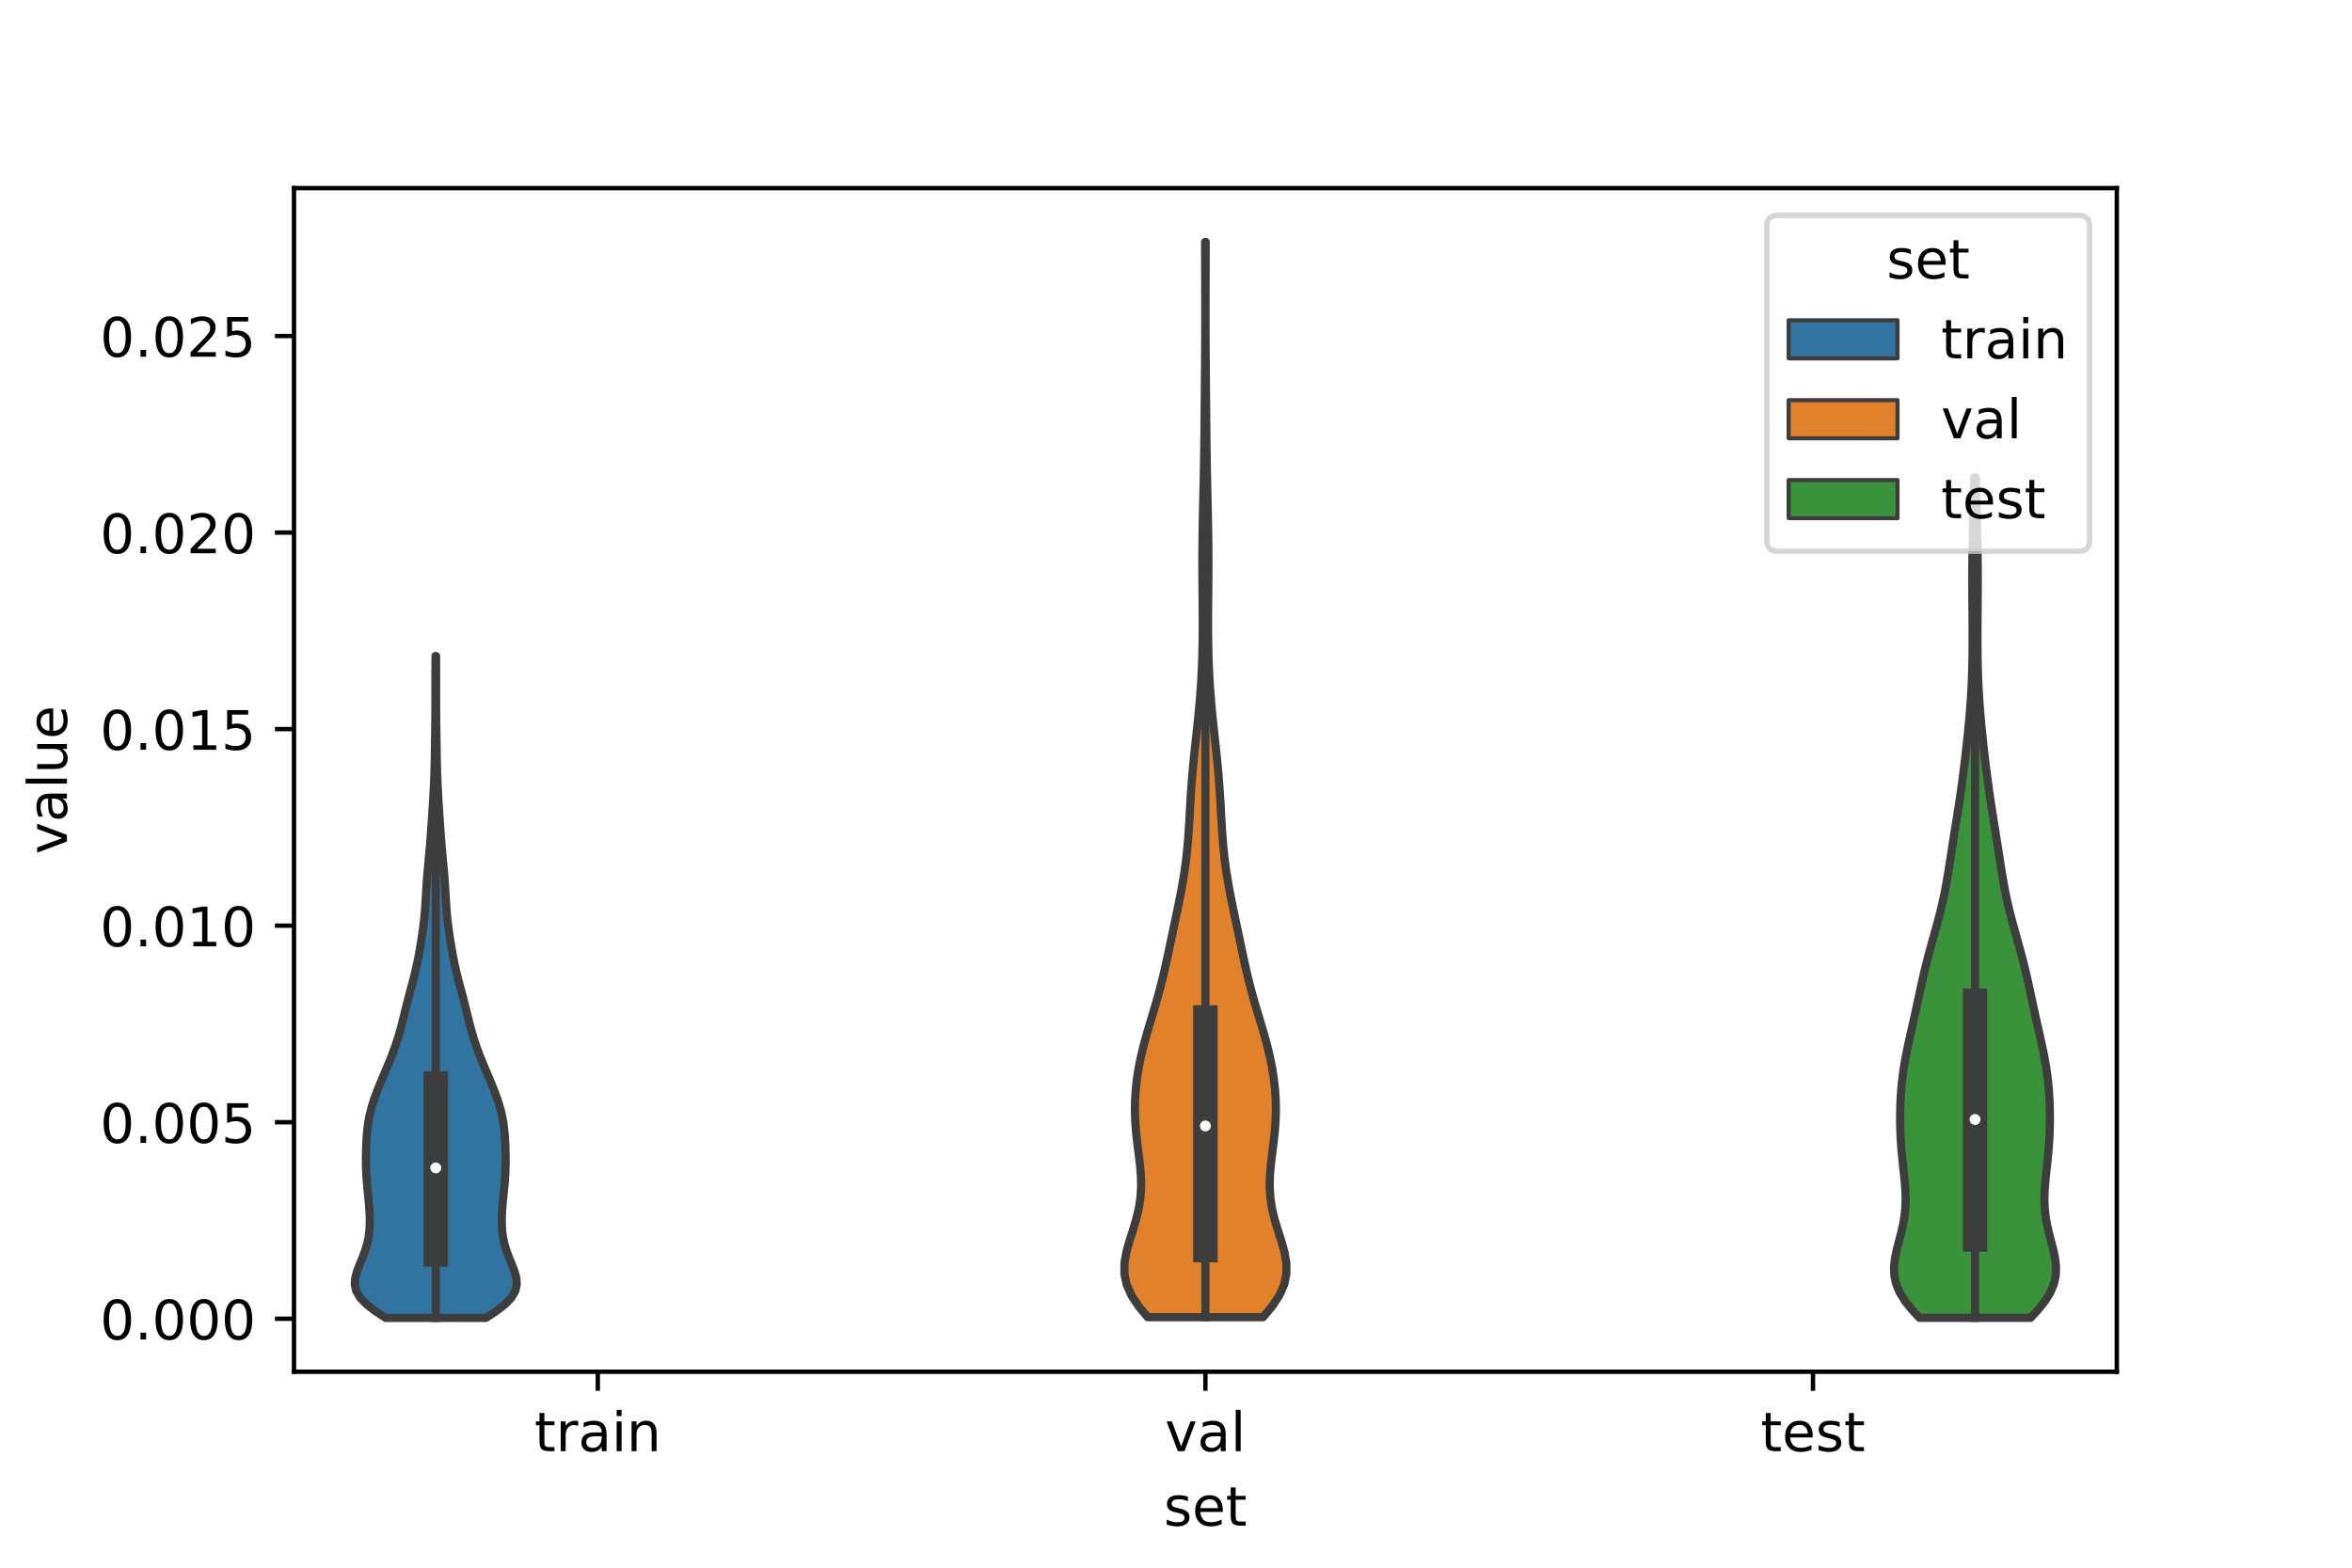 <?xml version="1.0" encoding="utf-8" standalone="no"?>
<!DOCTYPE svg PUBLIC "-//W3C//DTD SVG 1.1//EN"
  "http://www.w3.org/Graphics/SVG/1.1/DTD/svg11.dtd">
<!-- Created with matplotlib (https://matplotlib.org/) -->
<svg height="288pt" version="1.1" viewBox="0 0 432 288" width="432pt" xmlns="http://www.w3.org/2000/svg" xmlns:xlink="http://www.w3.org/1999/xlink">
 <defs>
  <style type="text/css">*{stroke-linecap:butt;stroke-linejoin:round;}</style>
 </defs>
 <g id="figure_1">
  <g id="patch_1">
   <path d="M 0 288 
L 432 288 
L 432 0 
L 0 0 
z
" style="fill:#ffffff;"/>
  </g>
  <g id="axes_1">
   <g id="patch_2">
    <path d="M 54 252 
L 388.8 252 
L 388.8 34.56 
L 54 34.56 
z
" style="fill:#ffffff;"/>
   </g>
   <g id="PolyCollection_1">
    <defs>
     <path d="M 89.246 -45.884 
L 70.834 -45.884 
L 68.962 -47.112 
L 67.364 -48.34 
L 66.171 -49.569 
L 65.442 -50.797 
L 65.16 -52.025 
L 65.246 -53.253 
L 65.587 -54.482 
L 66.064 -55.71 
L 66.572 -56.938 
L 67.035 -58.167 
L 67.409 -59.395 
L 67.677 -60.623 
L 67.841 -61.851 
L 67.914 -63.08 
L 67.914 -64.308 
L 67.858 -65.536 
L 67.763 -66.765 
L 67.646 -67.993 
L 67.522 -69.221 
L 67.406 -70.45 
L 67.311 -71.678 
L 67.245 -72.906 
L 67.211 -74.134 
L 67.207 -75.363 
L 67.228 -76.591 
L 67.271 -77.819 
L 67.34 -79.048 
L 67.443 -80.276 
L 67.594 -81.504 
L 67.806 -82.732 
L 68.086 -83.961 
L 68.434 -85.189 
L 68.844 -86.417 
L 69.303 -87.646 
L 69.796 -88.874 
L 70.31 -90.102 
L 70.831 -91.331 
L 71.347 -92.559 
L 71.846 -93.787 
L 72.316 -95.015 
L 72.75 -96.244 
L 73.145 -97.472 
L 73.503 -98.7 
L 73.829 -99.929 
L 74.136 -101.157 
L 74.437 -102.385 
L 74.742 -103.614 
L 75.059 -104.842 
L 75.386 -106.07 
L 75.716 -107.298 
L 76.035 -108.527 
L 76.335 -109.755 
L 76.608 -110.983 
L 76.854 -112.212 
L 77.077 -113.44 
L 77.284 -114.668 
L 77.477 -115.896 
L 77.655 -117.125 
L 77.814 -118.353 
L 77.949 -119.581 
L 78.057 -120.81 
L 78.143 -122.038 
L 78.215 -123.266 
L 78.285 -124.495 
L 78.363 -125.723 
L 78.454 -126.951 
L 78.56 -128.179 
L 78.674 -129.408 
L 78.79 -130.636 
L 78.902 -131.864 
L 79.006 -133.093 
L 79.103 -134.321 
L 79.192 -135.549 
L 79.277 -136.777 
L 79.36 -138.006 
L 79.44 -139.234 
L 79.518 -140.462 
L 79.591 -141.691 
L 79.659 -142.919 
L 79.719 -144.147 
L 79.769 -145.376 
L 79.809 -146.604 
L 79.839 -147.832 
L 79.863 -149.06 
L 79.882 -150.289 
L 79.899 -151.517 
L 79.916 -152.745 
L 79.932 -153.974 
L 79.948 -155.202 
L 79.961 -156.43 
L 79.97 -157.658 
L 79.975 -158.887 
L 79.977 -160.115 
L 79.976 -161.343 
L 79.976 -162.572 
L 79.976 -163.8 
L 79.979 -165.028 
L 79.984 -166.257 
L 79.992 -167.485 
L 80.088 -167.485 
L 80.088 -167.485 
L 80.096 -166.257 
L 80.101 -165.028 
L 80.104 -163.8 
L 80.104 -162.572 
L 80.104 -161.343 
L 80.103 -160.115 
L 80.105 -158.887 
L 80.11 -157.658 
L 80.119 -156.43 
L 80.132 -155.202 
L 80.148 -153.974 
L 80.164 -152.745 
L 80.181 -151.517 
L 80.198 -150.289 
L 80.217 -149.06 
L 80.241 -147.832 
L 80.271 -146.604 
L 80.311 -145.376 
L 80.361 -144.147 
L 80.421 -142.919 
L 80.489 -141.691 
L 80.562 -140.462 
L 80.64 -139.234 
L 80.72 -138.006 
L 80.803 -136.777 
L 80.888 -135.549 
L 80.977 -134.321 
L 81.074 -133.093 
L 81.178 -131.864 
L 81.29 -130.636 
L 81.406 -129.408 
L 81.52 -128.179 
L 81.626 -126.951 
L 81.717 -125.723 
L 81.795 -124.495 
L 81.865 -123.266 
L 81.937 -122.038 
L 82.023 -120.81 
L 82.131 -119.581 
L 82.266 -118.353 
L 82.425 -117.125 
L 82.603 -115.896 
L 82.796 -114.668 
L 83.003 -113.44 
L 83.226 -112.212 
L 83.472 -110.983 
L 83.745 -109.755 
L 84.045 -108.527 
L 84.364 -107.298 
L 84.694 -106.07 
L 85.021 -104.842 
L 85.338 -103.614 
L 85.643 -102.385 
L 85.944 -101.157 
L 86.251 -99.929 
L 86.577 -98.7 
L 86.935 -97.472 
L 87.33 -96.244 
L 87.764 -95.015 
L 88.234 -93.787 
L 88.733 -92.559 
L 89.249 -91.331 
L 89.77 -90.102 
L 90.284 -88.874 
L 90.777 -87.646 
L 91.236 -86.417 
L 91.646 -85.189 
L 91.994 -83.961 
L 92.274 -82.732 
L 92.486 -81.504 
L 92.637 -80.276 
L 92.74 -79.048 
L 92.809 -77.819 
L 92.852 -76.591 
L 92.873 -75.363 
L 92.869 -74.134 
L 92.835 -72.906 
L 92.769 -71.678 
L 92.674 -70.45 
L 92.558 -69.221 
L 92.434 -67.993 
L 92.317 -66.765 
L 92.222 -65.536 
L 92.166 -64.308 
L 92.166 -63.08 
L 92.239 -61.851 
L 92.403 -60.623 
L 92.671 -59.395 
L 93.045 -58.167 
L 93.508 -56.938 
L 94.016 -55.71 
L 94.493 -54.482 
L 94.834 -53.253 
L 94.92 -52.025 
L 94.638 -50.797 
L 93.909 -49.569 
L 92.716 -48.34 
L 91.118 -47.112 
L 89.246 -45.884 
z
" id="m8e1420ddce" style="stroke:#3d3d3d;stroke-width:1.5;"/>
    </defs>
    <g clip-path="url(#p3d45e9c4a8)">
     <use style="fill:#3274a1;stroke:#3d3d3d;stroke-width:1.5;" x="0" xlink:href="#m8e1420ddce" y="288"/>
    </g>
   </g>
   <g id="PolyCollection_2">
    <defs>
     <path d="M 231.99 -46.017 
L 210.81 -46.017 
L 209.145 -48.012 
L 207.821 -50.007 
L 206.936 -52.003 
L 206.52 -53.998 
L 206.534 -55.994 
L 206.884 -57.989 
L 207.443 -59.984 
L 208.08 -61.98 
L 208.681 -63.975 
L 209.16 -65.97 
L 209.468 -67.966 
L 209.594 -69.961 
L 209.554 -71.956 
L 209.389 -73.952 
L 209.151 -75.947 
L 208.895 -77.942 
L 208.671 -79.938 
L 208.515 -81.933 
L 208.449 -83.928 
L 208.482 -85.924 
L 208.614 -87.919 
L 208.842 -89.914 
L 209.16 -91.91 
L 209.564 -93.905 
L 210.045 -95.901 
L 210.59 -97.896 
L 211.177 -99.891 
L 211.78 -101.887 
L 212.371 -103.882 
L 212.929 -105.877 
L 213.445 -107.873 
L 213.918 -109.868 
L 214.36 -111.863 
L 214.784 -113.859 
L 215.205 -115.854 
L 215.627 -117.849 
L 216.049 -119.845 
L 216.465 -121.84 
L 216.862 -123.835 
L 217.227 -125.831 
L 217.55 -127.826 
L 217.824 -129.821 
L 218.047 -131.817 
L 218.223 -133.812 
L 218.364 -135.808 
L 218.482 -137.803 
L 218.593 -139.798 
L 218.711 -141.794 
L 218.846 -143.789 
L 219.005 -145.784 
L 219.188 -147.78 
L 219.39 -149.775 
L 219.605 -151.77 
L 219.823 -153.766 
L 220.034 -155.761 
L 220.23 -157.756 
L 220.405 -159.752 
L 220.555 -161.747 
L 220.677 -163.742 
L 220.771 -165.738 
L 220.839 -167.733 
L 220.883 -169.728 
L 220.906 -171.724 
L 220.911 -173.719 
L 220.904 -175.714 
L 220.887 -177.71 
L 220.868 -179.705 
L 220.852 -181.701 
L 220.842 -183.696 
L 220.843 -185.691 
L 220.855 -187.687 
L 220.879 -189.682 
L 220.912 -191.677 
L 220.951 -193.673 
L 220.995 -195.668 
L 221.04 -197.663 
L 221.083 -199.659 
L 221.124 -201.654 
L 221.159 -203.649 
L 221.19 -205.645 
L 221.215 -207.64 
L 221.236 -209.635 
L 221.254 -211.631 
L 221.271 -213.626 
L 221.288 -215.621 
L 221.305 -217.617 
L 221.321 -219.612 
L 221.337 -221.608 
L 221.351 -223.603 
L 221.363 -225.598 
L 221.371 -227.594 
L 221.375 -229.589 
L 221.375 -231.584 
L 221.372 -233.58 
L 221.366 -235.575 
L 221.359 -237.57 
L 221.353 -239.566 
L 221.349 -241.561 
L 221.347 -243.556 
L 221.453 -243.556 
L 221.453 -243.556 
L 221.451 -241.561 
L 221.447 -239.566 
L 221.441 -237.57 
L 221.434 -235.575 
L 221.428 -233.58 
L 221.425 -231.584 
L 221.425 -229.589 
L 221.429 -227.594 
L 221.437 -225.598 
L 221.449 -223.603 
L 221.463 -221.608 
L 221.479 -219.612 
L 221.495 -217.617 
L 221.512 -215.621 
L 221.529 -213.626 
L 221.546 -211.631 
L 221.564 -209.635 
L 221.585 -207.64 
L 221.61 -205.645 
L 221.641 -203.649 
L 221.676 -201.654 
L 221.717 -199.659 
L 221.76 -197.663 
L 221.805 -195.668 
L 221.849 -193.673 
L 221.888 -191.677 
L 221.921 -189.682 
L 221.945 -187.687 
L 221.957 -185.691 
L 221.958 -183.696 
L 221.948 -181.701 
L 221.932 -179.705 
L 221.913 -177.71 
L 221.896 -175.714 
L 221.889 -173.719 
L 221.894 -171.724 
L 221.917 -169.728 
L 221.961 -167.733 
L 222.029 -165.738 
L 222.123 -163.742 
L 222.245 -161.747 
L 222.395 -159.752 
L 222.57 -157.756 
L 222.766 -155.761 
L 222.977 -153.766 
L 223.195 -151.77 
L 223.41 -149.775 
L 223.612 -147.78 
L 223.795 -145.784 
L 223.954 -143.789 
L 224.089 -141.794 
L 224.207 -139.798 
L 224.318 -137.803 
L 224.436 -135.808 
L 224.577 -133.812 
L 224.753 -131.817 
L 224.976 -129.821 
L 225.25 -127.826 
L 225.573 -125.831 
L 225.938 -123.835 
L 226.335 -121.84 
L 226.751 -119.845 
L 227.173 -117.849 
L 227.595 -115.854 
L 228.016 -113.859 
L 228.44 -111.863 
L 228.882 -109.868 
L 229.355 -107.873 
L 229.871 -105.877 
L 230.429 -103.882 
L 231.02 -101.887 
L 231.623 -99.891 
L 232.21 -97.896 
L 232.755 -95.901 
L 233.236 -93.905 
L 233.64 -91.91 
L 233.958 -89.914 
L 234.186 -87.919 
L 234.318 -85.924 
L 234.351 -83.928 
L 234.285 -81.933 
L 234.129 -79.938 
L 233.905 -77.942 
L 233.649 -75.947 
L 233.411 -73.952 
L 233.246 -71.956 
L 233.206 -69.961 
L 233.332 -67.966 
L 233.64 -65.97 
L 234.119 -63.975 
L 234.72 -61.98 
L 235.357 -59.984 
L 235.916 -57.989 
L 236.266 -55.994 
L 236.28 -53.998 
L 235.864 -52.003 
L 234.979 -50.007 
L 233.655 -48.012 
L 231.99 -46.017 
z
" id="m33a59424ac" style="stroke:#3d3d3d;stroke-width:1.5;"/>
    </defs>
    <g clip-path="url(#p3d45e9c4a8)">
     <use style="fill:#e1812c;stroke:#3d3d3d;stroke-width:1.5;" x="0" xlink:href="#m33a59424ac" y="288"/>
    </g>
   </g>
   <g id="PolyCollection_3">
    <defs>
     <path d="M 372.973 -45.901 
L 352.547 -45.901 
L 351.111 -47.46 
L 349.878 -49.019 
L 348.918 -50.579 
L 348.269 -52.138 
L 347.933 -53.697 
L 347.88 -55.256 
L 348.052 -56.816 
L 348.378 -58.375 
L 348.779 -59.934 
L 349.186 -61.493 
L 349.542 -63.053 
L 349.807 -64.612 
L 349.964 -66.171 
L 350.013 -67.73 
L 349.967 -69.289 
L 349.852 -70.849 
L 349.695 -72.408 
L 349.524 -73.967 
L 349.361 -75.526 
L 349.221 -77.086 
L 349.114 -78.645 
L 349.043 -80.204 
L 349.006 -81.763 
L 349.004 -83.323 
L 349.037 -84.882 
L 349.107 -86.441 
L 349.217 -88 
L 349.371 -89.559 
L 349.572 -91.119 
L 349.818 -92.678 
L 350.105 -94.237 
L 350.425 -95.796 
L 350.766 -97.356 
L 351.117 -98.915 
L 351.468 -100.474 
L 351.814 -102.033 
L 352.152 -103.593 
L 352.486 -105.152 
L 352.823 -106.711 
L 353.17 -108.27 
L 353.534 -109.829 
L 353.92 -111.389 
L 354.329 -112.948 
L 354.757 -114.507 
L 355.194 -116.066 
L 355.629 -117.626 
L 356.051 -119.185 
L 356.449 -120.744 
L 356.816 -122.303 
L 357.148 -123.863 
L 357.448 -125.422 
L 357.72 -126.981 
L 357.973 -128.54 
L 358.215 -130.099 
L 358.455 -131.659 
L 358.697 -133.218 
L 358.943 -134.777 
L 359.193 -136.336 
L 359.443 -137.896 
L 359.689 -139.455 
L 359.927 -141.014 
L 360.154 -142.573 
L 360.37 -144.133 
L 360.576 -145.692 
L 360.772 -147.251 
L 360.959 -148.81 
L 361.138 -150.369 
L 361.31 -151.929 
L 361.472 -153.488 
L 361.623 -155.047 
L 361.763 -156.606 
L 361.888 -158.166 
L 361.998 -159.725 
L 362.09 -161.284 
L 362.166 -162.843 
L 362.224 -164.403 
L 362.265 -165.962 
L 362.293 -167.521 
L 362.308 -169.08 
L 362.312 -170.639 
L 362.309 -172.199 
L 362.301 -173.758 
L 362.289 -175.317 
L 362.277 -176.876 
L 362.265 -178.436 
L 362.257 -179.995 
L 362.254 -181.554 
L 362.258 -183.113 
L 362.268 -184.673 
L 362.286 -186.232 
L 362.312 -187.791 
L 362.343 -189.35 
L 362.378 -190.909 
L 362.416 -192.469 
L 362.456 -194.028 
L 362.495 -195.587 
L 362.532 -197.146 
L 362.567 -198.706 
L 362.599 -200.265 
L 362.921 -200.265 
L 362.921 -200.265 
L 362.953 -198.706 
L 362.988 -197.146 
L 363.025 -195.587 
L 363.064 -194.028 
L 363.104 -192.469 
L 363.142 -190.909 
L 363.177 -189.35 
L 363.208 -187.791 
L 363.234 -186.232 
L 363.252 -184.673 
L 363.262 -183.113 
L 363.266 -181.554 
L 363.263 -179.995 
L 363.255 -178.436 
L 363.243 -176.876 
L 363.231 -175.317 
L 363.219 -173.758 
L 363.211 -172.199 
L 363.208 -170.639 
L 363.212 -169.08 
L 363.227 -167.521 
L 363.255 -165.962 
L 363.296 -164.403 
L 363.354 -162.843 
L 363.43 -161.284 
L 363.522 -159.725 
L 363.632 -158.166 
L 363.757 -156.606 
L 363.897 -155.047 
L 364.048 -153.488 
L 364.21 -151.929 
L 364.382 -150.369 
L 364.561 -148.81 
L 364.748 -147.251 
L 364.944 -145.692 
L 365.15 -144.133 
L 365.366 -142.573 
L 365.593 -141.014 
L 365.831 -139.455 
L 366.077 -137.896 
L 366.327 -136.336 
L 366.577 -134.777 
L 366.823 -133.218 
L 367.065 -131.659 
L 367.305 -130.099 
L 367.547 -128.54 
L 367.8 -126.981 
L 368.072 -125.422 
L 368.372 -123.863 
L 368.704 -122.303 
L 369.071 -120.744 
L 369.469 -119.185 
L 369.891 -117.626 
L 370.326 -116.066 
L 370.763 -114.507 
L 371.191 -112.948 
L 371.6 -111.389 
L 371.986 -109.829 
L 372.35 -108.27 
L 372.697 -106.711 
L 373.034 -105.152 
L 373.368 -103.593 
L 373.706 -102.033 
L 374.052 -100.474 
L 374.403 -98.915 
L 374.754 -97.356 
L 375.095 -95.796 
L 375.415 -94.237 
L 375.702 -92.678 
L 375.948 -91.119 
L 376.149 -89.559 
L 376.303 -88 
L 376.413 -86.441 
L 376.483 -84.882 
L 376.516 -83.323 
L 376.514 -81.763 
L 376.477 -80.204 
L 376.406 -78.645 
L 376.299 -77.086 
L 376.159 -75.526 
L 375.996 -73.967 
L 375.825 -72.408 
L 375.668 -70.849 
L 375.553 -69.289 
L 375.507 -67.73 
L 375.556 -66.171 
L 375.713 -64.612 
L 375.978 -63.053 
L 376.334 -61.493 
L 376.741 -59.934 
L 377.142 -58.375 
L 377.468 -56.816 
L 377.64 -55.256 
L 377.587 -53.697 
L 377.251 -52.138 
L 376.602 -50.579 
L 375.642 -49.019 
L 374.409 -47.46 
L 372.973 -45.901 
z
" id="mde813b42c5" style="stroke:#3d3d3d;stroke-width:1.5;"/>
    </defs>
    <g clip-path="url(#p3d45e9c4a8)">
     <use style="fill:#3a923a;stroke:#3d3d3d;stroke-width:1.5;" x="0" xlink:href="#mde813b42c5" y="288"/>
    </g>
   </g>
   <g id="patch_3">
    <path clip-path="url(#p3d45e9c4a8)" d="M 109.8 242.267 
L 109.8 242.267 
L 109.8 242.267 
L 109.8 242.267 
z
" style="fill:#3274a1;stroke:#3d3d3d;stroke-linejoin:miter;stroke-width:0.75;"/>
   </g>
   <g id="patch_4">
    <path clip-path="url(#p3d45e9c4a8)" d="M 109.8 242.267 
L 109.8 242.267 
L 109.8 242.267 
L 109.8 242.267 
z
" style="fill:#e1812c;stroke:#3d3d3d;stroke-linejoin:miter;stroke-width:0.75;"/>
   </g>
   <g id="patch_5">
    <path clip-path="url(#p3d45e9c4a8)" d="M 109.8 242.267 
L 109.8 242.267 
L 109.8 242.267 
L 109.8 242.267 
z
" style="fill:#3a923a;stroke:#3d3d3d;stroke-linejoin:miter;stroke-width:0.75;"/>
   </g>
   <g id="matplotlib.axis_1">
    <g id="xtick_1">
     <g id="line2d_1">
      <defs>
       <path d="M 0 0 
L 0 3.5 
" id="m3c7a1de7b8" style="stroke:#000000;stroke-width:0.8;"/>
      </defs>
      <g>
       <use style="stroke:#000000;stroke-width:0.8;" x="109.8" xlink:href="#m3c7a1de7b8" y="252"/>
      </g>
     </g>
     <g id="text_1">
      <!-- train -->
      <g transform="translate(98.162 266.598)scale(0.1 -0.1)">
       <defs>
        <path d="M 18.312 70.219 
L 18.312 54.688 
L 36.812 54.688 
L 36.812 47.703 
L 18.312 47.703 
L 18.312 18.016 
Q 18.312 11.328 20.141 9.422 
Q 21.969 7.516 27.594 7.516 
L 36.812 7.516 
L 36.812 0 
L 27.594 0 
Q 17.188 0 13.234 3.875 
Q 9.281 7.766 9.281 18.016 
L 9.281 47.703 
L 2.688 47.703 
L 2.688 54.688 
L 9.281 54.688 
L 9.281 70.219 
z
" id="DejaVuSans-116"/>
        <path d="M 41.109 46.297 
Q 39.594 47.172 37.812 47.578 
Q 36.031 48 33.891 48 
Q 26.266 48 22.188 43.047 
Q 18.109 38.094 18.109 28.812 
L 18.109 0 
L 9.078 0 
L 9.078 54.688 
L 18.109 54.688 
L 18.109 46.188 
Q 20.953 51.172 25.484 53.578 
Q 30.031 56 36.531 56 
Q 37.453 56 38.578 55.875 
Q 39.703 55.766 41.062 55.516 
z
" id="DejaVuSans-114"/>
        <path d="M 34.281 27.484 
Q 23.391 27.484 19.188 25 
Q 14.984 22.516 14.984 16.5 
Q 14.984 11.719 18.141 8.906 
Q 21.297 6.109 26.703 6.109 
Q 34.188 6.109 38.703 11.406 
Q 43.219 16.703 43.219 25.484 
L 43.219 27.484 
z
M 52.203 31.203 
L 52.203 0 
L 43.219 0 
L 43.219 8.297 
Q 40.141 3.328 35.547 0.953 
Q 30.953 -1.422 24.312 -1.422 
Q 15.922 -1.422 10.953 3.297 
Q 6 8.016 6 15.922 
Q 6 25.141 12.172 29.828 
Q 18.359 34.516 30.609 34.516 
L 43.219 34.516 
L 43.219 35.406 
Q 43.219 41.609 39.141 45 
Q 35.062 48.391 27.688 48.391 
Q 23 48.391 18.547 47.266 
Q 14.109 46.141 10.016 43.891 
L 10.016 52.203 
Q 14.938 54.109 19.578 55.047 
Q 24.219 56 28.609 56 
Q 40.484 56 46.344 49.844 
Q 52.203 43.703 52.203 31.203 
z
" id="DejaVuSans-97"/>
        <path d="M 9.422 54.688 
L 18.406 54.688 
L 18.406 0 
L 9.422 0 
z
M 9.422 75.984 
L 18.406 75.984 
L 18.406 64.594 
L 9.422 64.594 
z
" id="DejaVuSans-105"/>
        <path d="M 54.891 33.016 
L 54.891 0 
L 45.906 0 
L 45.906 32.719 
Q 45.906 40.484 42.875 44.328 
Q 39.844 48.188 33.797 48.188 
Q 26.516 48.188 22.312 43.547 
Q 18.109 38.922 18.109 30.906 
L 18.109 0 
L 9.078 0 
L 9.078 54.688 
L 18.109 54.688 
L 18.109 46.188 
Q 21.344 51.125 25.703 53.562 
Q 30.078 56 35.797 56 
Q 45.219 56 50.047 50.172 
Q 54.891 44.344 54.891 33.016 
z
" id="DejaVuSans-110"/>
       </defs>
       <use xlink:href="#DejaVuSans-116"/>
       <use x="39.209" xlink:href="#DejaVuSans-114"/>
       <use x="80.322" xlink:href="#DejaVuSans-97"/>
       <use x="141.602" xlink:href="#DejaVuSans-105"/>
       <use x="169.385" xlink:href="#DejaVuSans-110"/>
      </g>
     </g>
    </g>
    <g id="xtick_2">
     <g id="line2d_2">
      <g>
       <use style="stroke:#000000;stroke-width:0.8;" x="221.4" xlink:href="#m3c7a1de7b8" y="252"/>
      </g>
     </g>
     <g id="text_2">
      <!-- val -->
      <g transform="translate(213.988 266.598)scale(0.1 -0.1)">
       <defs>
        <path d="M 2.984 54.688 
L 12.5 54.688 
L 29.594 8.797 
L 46.688 54.688 
L 56.203 54.688 
L 35.688 0 
L 23.484 0 
z
" id="DejaVuSans-118"/>
        <path d="M 9.422 75.984 
L 18.406 75.984 
L 18.406 0 
L 9.422 0 
z
" id="DejaVuSans-108"/>
       </defs>
       <use xlink:href="#DejaVuSans-118"/>
       <use x="59.18" xlink:href="#DejaVuSans-97"/>
       <use x="120.459" xlink:href="#DejaVuSans-108"/>
      </g>
     </g>
    </g>
    <g id="xtick_3">
     <g id="line2d_3">
      <g>
       <use style="stroke:#000000;stroke-width:0.8;" x="333" xlink:href="#m3c7a1de7b8" y="252"/>
      </g>
     </g>
     <g id="text_3">
      <!-- test -->
      <g transform="translate(323.398 266.598)scale(0.1 -0.1)">
       <defs>
        <path d="M 56.203 29.594 
L 56.203 25.203 
L 14.891 25.203 
Q 15.484 15.922 20.484 11.062 
Q 25.484 6.203 34.422 6.203 
Q 39.594 6.203 44.453 7.469 
Q 49.312 8.734 54.109 11.281 
L 54.109 2.781 
Q 49.266 0.734 44.188 -0.344 
Q 39.109 -1.422 33.891 -1.422 
Q 20.797 -1.422 13.156 6.188 
Q 5.516 13.812 5.516 26.812 
Q 5.516 40.234 12.766 48.109 
Q 20.016 56 32.328 56 
Q 43.359 56 49.781 48.891 
Q 56.203 41.797 56.203 29.594 
z
M 47.219 32.234 
Q 47.125 39.594 43.094 43.984 
Q 39.062 48.391 32.422 48.391 
Q 24.906 48.391 20.391 44.141 
Q 15.875 39.891 15.188 32.172 
z
" id="DejaVuSans-101"/>
        <path d="M 44.281 53.078 
L 44.281 44.578 
Q 40.484 46.531 36.375 47.5 
Q 32.281 48.484 27.875 48.484 
Q 21.188 48.484 17.844 46.438 
Q 14.5 44.391 14.5 40.281 
Q 14.5 37.156 16.891 35.375 
Q 19.281 33.594 26.516 31.984 
L 29.594 31.297 
Q 39.156 29.25 43.188 25.516 
Q 47.219 21.781 47.219 15.094 
Q 47.219 7.469 41.188 3.016 
Q 35.156 -1.422 24.609 -1.422 
Q 20.219 -1.422 15.453 -0.562 
Q 10.688 0.297 5.422 2 
L 5.422 11.281 
Q 10.406 8.688 15.234 7.391 
Q 20.062 6.109 24.812 6.109 
Q 31.156 6.109 34.562 8.281 
Q 37.984 10.453 37.984 14.406 
Q 37.984 18.062 35.516 20.016 
Q 33.062 21.969 24.703 23.781 
L 21.578 24.516 
Q 13.234 26.266 9.516 29.906 
Q 5.812 33.547 5.812 39.891 
Q 5.812 47.609 11.281 51.797 
Q 16.75 56 26.812 56 
Q 31.781 56 36.172 55.266 
Q 40.578 54.547 44.281 53.078 
z
" id="DejaVuSans-115"/>
       </defs>
       <use xlink:href="#DejaVuSans-116"/>
       <use x="39.209" xlink:href="#DejaVuSans-101"/>
       <use x="100.732" xlink:href="#DejaVuSans-115"/>
       <use x="152.832" xlink:href="#DejaVuSans-116"/>
      </g>
     </g>
    </g>
    <g id="text_4">
     <!-- set -->
     <g transform="translate(213.759 280.277)scale(0.1 -0.1)">
      <use xlink:href="#DejaVuSans-115"/>
      <use x="52.1" xlink:href="#DejaVuSans-101"/>
      <use x="113.623" xlink:href="#DejaVuSans-116"/>
     </g>
    </g>
   </g>
   <g id="matplotlib.axis_2">
    <g id="ytick_1">
     <g id="line2d_4">
      <defs>
       <path d="M 0 0 
L -3.5 0 
" id="m47fd6f4ddc" style="stroke:#000000;stroke-width:0.8;"/>
      </defs>
      <g>
       <use style="stroke:#000000;stroke-width:0.8;" x="54" xlink:href="#m47fd6f4ddc" y="242.267"/>
      </g>
     </g>
     <g id="text_5">
      <!-- 0.000 -->
      <g transform="translate(18.372 246.067)scale(0.1 -0.1)">
       <defs>
        <path d="M 31.781 66.406 
Q 24.172 66.406 20.328 58.906 
Q 16.5 51.422 16.5 36.375 
Q 16.5 21.391 20.328 13.891 
Q 24.172 6.391 31.781 6.391 
Q 39.453 6.391 43.281 13.891 
Q 47.125 21.391 47.125 36.375 
Q 47.125 51.422 43.281 58.906 
Q 39.453 66.406 31.781 66.406 
z
M 31.781 74.219 
Q 44.047 74.219 50.516 64.516 
Q 56.984 54.828 56.984 36.375 
Q 56.984 17.969 50.516 8.266 
Q 44.047 -1.422 31.781 -1.422 
Q 19.531 -1.422 13.062 8.266 
Q 6.594 17.969 6.594 36.375 
Q 6.594 54.828 13.062 64.516 
Q 19.531 74.219 31.781 74.219 
z
" id="DejaVuSans-48"/>
        <path d="M 10.688 12.406 
L 21 12.406 
L 21 0 
L 10.688 0 
z
" id="DejaVuSans-46"/>
       </defs>
       <use xlink:href="#DejaVuSans-48"/>
       <use x="63.623" xlink:href="#DejaVuSans-46"/>
       <use x="95.41" xlink:href="#DejaVuSans-48"/>
       <use x="159.033" xlink:href="#DejaVuSans-48"/>
       <use x="222.656" xlink:href="#DejaVuSans-48"/>
      </g>
     </g>
    </g>
    <g id="ytick_2">
     <g id="line2d_5">
      <g>
       <use style="stroke:#000000;stroke-width:0.8;" x="54" xlink:href="#m47fd6f4ddc" y="206.16"/>
      </g>
     </g>
     <g id="text_6">
      <!-- 0.005 -->
      <g transform="translate(18.372 209.959)scale(0.1 -0.1)">
       <defs>
        <path d="M 10.797 72.906 
L 49.516 72.906 
L 49.516 64.594 
L 19.828 64.594 
L 19.828 46.734 
Q 21.969 47.469 24.109 47.828 
Q 26.266 48.188 28.422 48.188 
Q 40.625 48.188 47.75 41.5 
Q 54.891 34.812 54.891 23.391 
Q 54.891 11.625 47.562 5.094 
Q 40.234 -1.422 26.906 -1.422 
Q 22.312 -1.422 17.547 -0.641 
Q 12.797 0.141 7.719 1.703 
L 7.719 11.625 
Q 12.109 9.234 16.797 8.062 
Q 21.484 6.891 26.703 6.891 
Q 35.156 6.891 40.078 11.328 
Q 45.016 15.766 45.016 23.391 
Q 45.016 31 40.078 35.438 
Q 35.156 39.891 26.703 39.891 
Q 22.75 39.891 18.812 39.016 
Q 14.891 38.141 10.797 36.281 
z
" id="DejaVuSans-53"/>
       </defs>
       <use xlink:href="#DejaVuSans-48"/>
       <use x="63.623" xlink:href="#DejaVuSans-46"/>
       <use x="95.41" xlink:href="#DejaVuSans-48"/>
       <use x="159.033" xlink:href="#DejaVuSans-48"/>
       <use x="222.656" xlink:href="#DejaVuSans-53"/>
      </g>
     </g>
    </g>
    <g id="ytick_3">
     <g id="line2d_6">
      <g>
       <use style="stroke:#000000;stroke-width:0.8;" x="54" xlink:href="#m47fd6f4ddc" y="170.052"/>
      </g>
     </g>
     <g id="text_7">
      <!-- 0.010 -->
      <g transform="translate(18.372 173.851)scale(0.1 -0.1)">
       <defs>
        <path d="M 12.406 8.297 
L 28.516 8.297 
L 28.516 63.922 
L 10.984 60.406 
L 10.984 69.391 
L 28.422 72.906 
L 38.281 72.906 
L 38.281 8.297 
L 54.391 8.297 
L 54.391 0 
L 12.406 0 
z
" id="DejaVuSans-49"/>
       </defs>
       <use xlink:href="#DejaVuSans-48"/>
       <use x="63.623" xlink:href="#DejaVuSans-46"/>
       <use x="95.41" xlink:href="#DejaVuSans-48"/>
       <use x="159.033" xlink:href="#DejaVuSans-49"/>
       <use x="222.656" xlink:href="#DejaVuSans-48"/>
      </g>
     </g>
    </g>
    <g id="ytick_4">
     <g id="line2d_7">
      <g>
       <use style="stroke:#000000;stroke-width:0.8;" x="54" xlink:href="#m47fd6f4ddc" y="133.944"/>
      </g>
     </g>
     <g id="text_8">
      <!-- 0.015 -->
      <g transform="translate(18.372 137.743)scale(0.1 -0.1)">
       <use xlink:href="#DejaVuSans-48"/>
       <use x="63.623" xlink:href="#DejaVuSans-46"/>
       <use x="95.41" xlink:href="#DejaVuSans-48"/>
       <use x="159.033" xlink:href="#DejaVuSans-49"/>
       <use x="222.656" xlink:href="#DejaVuSans-53"/>
      </g>
     </g>
    </g>
    <g id="ytick_5">
     <g id="line2d_8">
      <g>
       <use style="stroke:#000000;stroke-width:0.8;" x="54" xlink:href="#m47fd6f4ddc" y="97.837"/>
      </g>
     </g>
     <g id="text_9">
      <!-- 0.020 -->
      <g transform="translate(18.372 101.636)scale(0.1 -0.1)">
       <defs>
        <path d="M 19.188 8.297 
L 53.609 8.297 
L 53.609 0 
L 7.328 0 
L 7.328 8.297 
Q 12.938 14.109 22.625 23.891 
Q 32.328 33.688 34.812 36.531 
Q 39.547 41.844 41.422 45.531 
Q 43.312 49.219 43.312 52.781 
Q 43.312 58.594 39.234 62.25 
Q 35.156 65.922 28.609 65.922 
Q 23.969 65.922 18.812 64.312 
Q 13.672 62.703 7.812 59.422 
L 7.812 69.391 
Q 13.766 71.781 18.938 73 
Q 24.125 74.219 28.422 74.219 
Q 39.75 74.219 46.484 68.547 
Q 53.219 62.891 53.219 53.422 
Q 53.219 48.922 51.531 44.891 
Q 49.859 40.875 45.406 35.406 
Q 44.188 33.984 37.641 27.219 
Q 31.109 20.453 19.188 8.297 
z
" id="DejaVuSans-50"/>
       </defs>
       <use xlink:href="#DejaVuSans-48"/>
       <use x="63.623" xlink:href="#DejaVuSans-46"/>
       <use x="95.41" xlink:href="#DejaVuSans-48"/>
       <use x="159.033" xlink:href="#DejaVuSans-50"/>
       <use x="222.656" xlink:href="#DejaVuSans-48"/>
      </g>
     </g>
    </g>
    <g id="ytick_6">
     <g id="line2d_9">
      <g>
       <use style="stroke:#000000;stroke-width:0.8;" x="54" xlink:href="#m47fd6f4ddc" y="61.729"/>
      </g>
     </g>
     <g id="text_10">
      <!-- 0.025 -->
      <g transform="translate(18.372 65.528)scale(0.1 -0.1)">
       <use xlink:href="#DejaVuSans-48"/>
       <use x="63.623" xlink:href="#DejaVuSans-46"/>
       <use x="95.41" xlink:href="#DejaVuSans-48"/>
       <use x="159.033" xlink:href="#DejaVuSans-50"/>
       <use x="222.656" xlink:href="#DejaVuSans-53"/>
      </g>
     </g>
    </g>
    <g id="text_11">
     <!-- value -->
     <g transform="translate(12.292 156.938)rotate(-90)scale(0.1 -0.1)">
      <defs>
       <path d="M 8.5 21.578 
L 8.5 54.688 
L 17.484 54.688 
L 17.484 21.922 
Q 17.484 14.156 20.5 10.266 
Q 23.531 6.391 29.594 6.391 
Q 36.859 6.391 41.078 11.031 
Q 45.312 15.672 45.312 23.688 
L 45.312 54.688 
L 54.297 54.688 
L 54.297 0 
L 45.312 0 
L 45.312 8.406 
Q 42.047 3.422 37.719 1 
Q 33.406 -1.422 27.688 -1.422 
Q 18.266 -1.422 13.375 4.438 
Q 8.5 10.297 8.5 21.578 
z
M 31.109 56 
z
" id="DejaVuSans-117"/>
      </defs>
      <use xlink:href="#DejaVuSans-118"/>
      <use x="59.18" xlink:href="#DejaVuSans-97"/>
      <use x="120.459" xlink:href="#DejaVuSans-108"/>
      <use x="148.242" xlink:href="#DejaVuSans-117"/>
      <use x="211.621" xlink:href="#DejaVuSans-101"/>
     </g>
    </g>
   </g>
   <g id="line2d_10">
    <path clip-path="url(#p3d45e9c4a8)" d="M 80.04 242.116 
L 80.04 152.095 
" style="fill:none;stroke:#3d3d3d;stroke-linecap:square;stroke-width:1.5;"/>
   </g>
   <g id="line2d_11">
    <path clip-path="url(#p3d45e9c4a8)" d="M 80.04 230.467 
L 80.04 199.052 
" style="fill:none;stroke:#3d3d3d;stroke-linecap:square;stroke-width:4.5;"/>
   </g>
   <g id="line2d_12">
    <path clip-path="url(#p3d45e9c4a8)" d="M 221.4 241.983 
L 221.4 125.364 
" style="fill:none;stroke:#3d3d3d;stroke-linecap:square;stroke-width:1.5;"/>
   </g>
   <g id="line2d_13">
    <path clip-path="url(#p3d45e9c4a8)" d="M 221.4 229.659 
L 221.4 186.922 
" style="fill:none;stroke:#3d3d3d;stroke-linecap:square;stroke-width:4.5;"/>
   </g>
   <g id="line2d_14">
    <path clip-path="url(#p3d45e9c4a8)" d="M 362.76 242.099 
L 362.76 122.459 
" style="fill:none;stroke:#3d3d3d;stroke-linecap:square;stroke-width:1.5;"/>
   </g>
   <g id="line2d_15">
    <path clip-path="url(#p3d45e9c4a8)" d="M 362.76 227.689 
L 362.76 183.846 
" style="fill:none;stroke:#3d3d3d;stroke-linecap:square;stroke-width:4.5;"/>
   </g>
   <g id="patch_6">
    <path d="M 54 252 
L 54 34.56 
" style="fill:none;stroke:#000000;stroke-linecap:square;stroke-linejoin:miter;stroke-width:0.8;"/>
   </g>
   <g id="patch_7">
    <path d="M 388.8 252 
L 388.8 34.56 
" style="fill:none;stroke:#000000;stroke-linecap:square;stroke-linejoin:miter;stroke-width:0.8;"/>
   </g>
   <g id="patch_8">
    <path d="M 54 252 
L 388.8 252 
" style="fill:none;stroke:#000000;stroke-linecap:square;stroke-linejoin:miter;stroke-width:0.8;"/>
   </g>
   <g id="patch_9">
    <path d="M 54 34.56 
L 388.8 34.56 
" style="fill:none;stroke:#000000;stroke-linecap:square;stroke-linejoin:miter;stroke-width:0.8;"/>
   </g>
   <g id="PathCollection_1">
    <defs>
     <path d="M 0 1.5 
C 0.398 1.5 0.779 1.342 1.061 1.061 
C 1.342 0.779 1.5 0.398 1.5 0 
C 1.5 -0.398 1.342 -0.779 1.061 -1.061 
C 0.779 -1.342 0.398 -1.5 0 -1.5 
C -0.398 -1.5 -0.779 -1.342 -1.061 -1.061 
C -1.342 -0.779 -1.5 -0.398 -1.5 0 
C -1.5 0.398 -1.342 0.779 -1.061 1.061 
C -0.779 1.342 -0.398 1.5 0 1.5 
z
" id="m71c75440f7" style="stroke:#3d3d3d;"/>
    </defs>
    <g clip-path="url(#p3d45e9c4a8)">
     <use style="fill:#ffffff;stroke:#3d3d3d;" x="80.04" xlink:href="#m71c75440f7" y="214.555"/>
    </g>
   </g>
   <g id="PathCollection_2">
    <g clip-path="url(#p3d45e9c4a8)">
     <use style="fill:#ffffff;stroke:#3d3d3d;" x="221.4" xlink:href="#m71c75440f7" y="206.851"/>
    </g>
   </g>
   <g id="PathCollection_3">
    <g clip-path="url(#p3d45e9c4a8)">
     <use style="fill:#ffffff;stroke:#3d3d3d;" x="362.76" xlink:href="#m71c75440f7" y="205.66"/>
    </g>
   </g>
   <g id="legend_1">
    <g id="patch_10">
     <path d="M 326.525 101.272 
L 381.8 101.272 
Q 383.8 101.272 383.8 99.272 
L 383.8 41.56 
Q 383.8 39.56 381.8 39.56 
L 326.525 39.56 
Q 324.525 39.56 324.525 41.56 
L 324.525 99.272 
Q 324.525 101.272 326.525 101.272 
z
" style="fill:#ffffff;opacity:0.8;stroke:#cccccc;stroke-linejoin:miter;"/>
    </g>
    <g id="text_12">
     <!-- set -->
     <g transform="translate(346.521 51.158)scale(0.1 -0.1)">
      <use xlink:href="#DejaVuSans-115"/>
      <use x="52.1" xlink:href="#DejaVuSans-101"/>
      <use x="113.623" xlink:href="#DejaVuSans-116"/>
     </g>
    </g>
    <g id="patch_11">
     <path d="M 328.525 65.837 
L 348.525 65.837 
L 348.525 58.837 
L 328.525 58.837 
z
" style="fill:#3274a1;stroke:#3d3d3d;stroke-linejoin:miter;stroke-width:0.75;"/>
    </g>
    <g id="text_13">
     <!-- train -->
     <g transform="translate(356.525 65.837)scale(0.1 -0.1)">
      <use xlink:href="#DejaVuSans-116"/>
      <use x="39.209" xlink:href="#DejaVuSans-114"/>
      <use x="80.322" xlink:href="#DejaVuSans-97"/>
      <use x="141.602" xlink:href="#DejaVuSans-105"/>
      <use x="169.385" xlink:href="#DejaVuSans-110"/>
     </g>
    </g>
    <g id="patch_12">
     <path d="M 328.525 80.515 
L 348.525 80.515 
L 348.525 73.515 
L 328.525 73.515 
z
" style="fill:#e1812c;stroke:#3d3d3d;stroke-linejoin:miter;stroke-width:0.75;"/>
    </g>
    <g id="text_14">
     <!-- val -->
     <g transform="translate(356.525 80.515)scale(0.1 -0.1)">
      <use xlink:href="#DejaVuSans-118"/>
      <use x="59.18" xlink:href="#DejaVuSans-97"/>
      <use x="120.459" xlink:href="#DejaVuSans-108"/>
     </g>
    </g>
    <g id="patch_13">
     <path d="M 328.525 95.193 
L 348.525 95.193 
L 348.525 88.193 
L 328.525 88.193 
z
" style="fill:#3a923a;stroke:#3d3d3d;stroke-linejoin:miter;stroke-width:0.75;"/>
    </g>
    <g id="text_15">
     <!-- test -->
     <g transform="translate(356.525 95.193)scale(0.1 -0.1)">
      <use xlink:href="#DejaVuSans-116"/>
      <use x="39.209" xlink:href="#DejaVuSans-101"/>
      <use x="100.732" xlink:href="#DejaVuSans-115"/>
      <use x="152.832" xlink:href="#DejaVuSans-116"/>
     </g>
    </g>
   </g>
  </g>
 </g>
 <defs>
  <clipPath id="p3d45e9c4a8">
   <rect height="217.44" width="334.8" x="54" y="34.56"/>
  </clipPath>
 </defs>
</svg>
